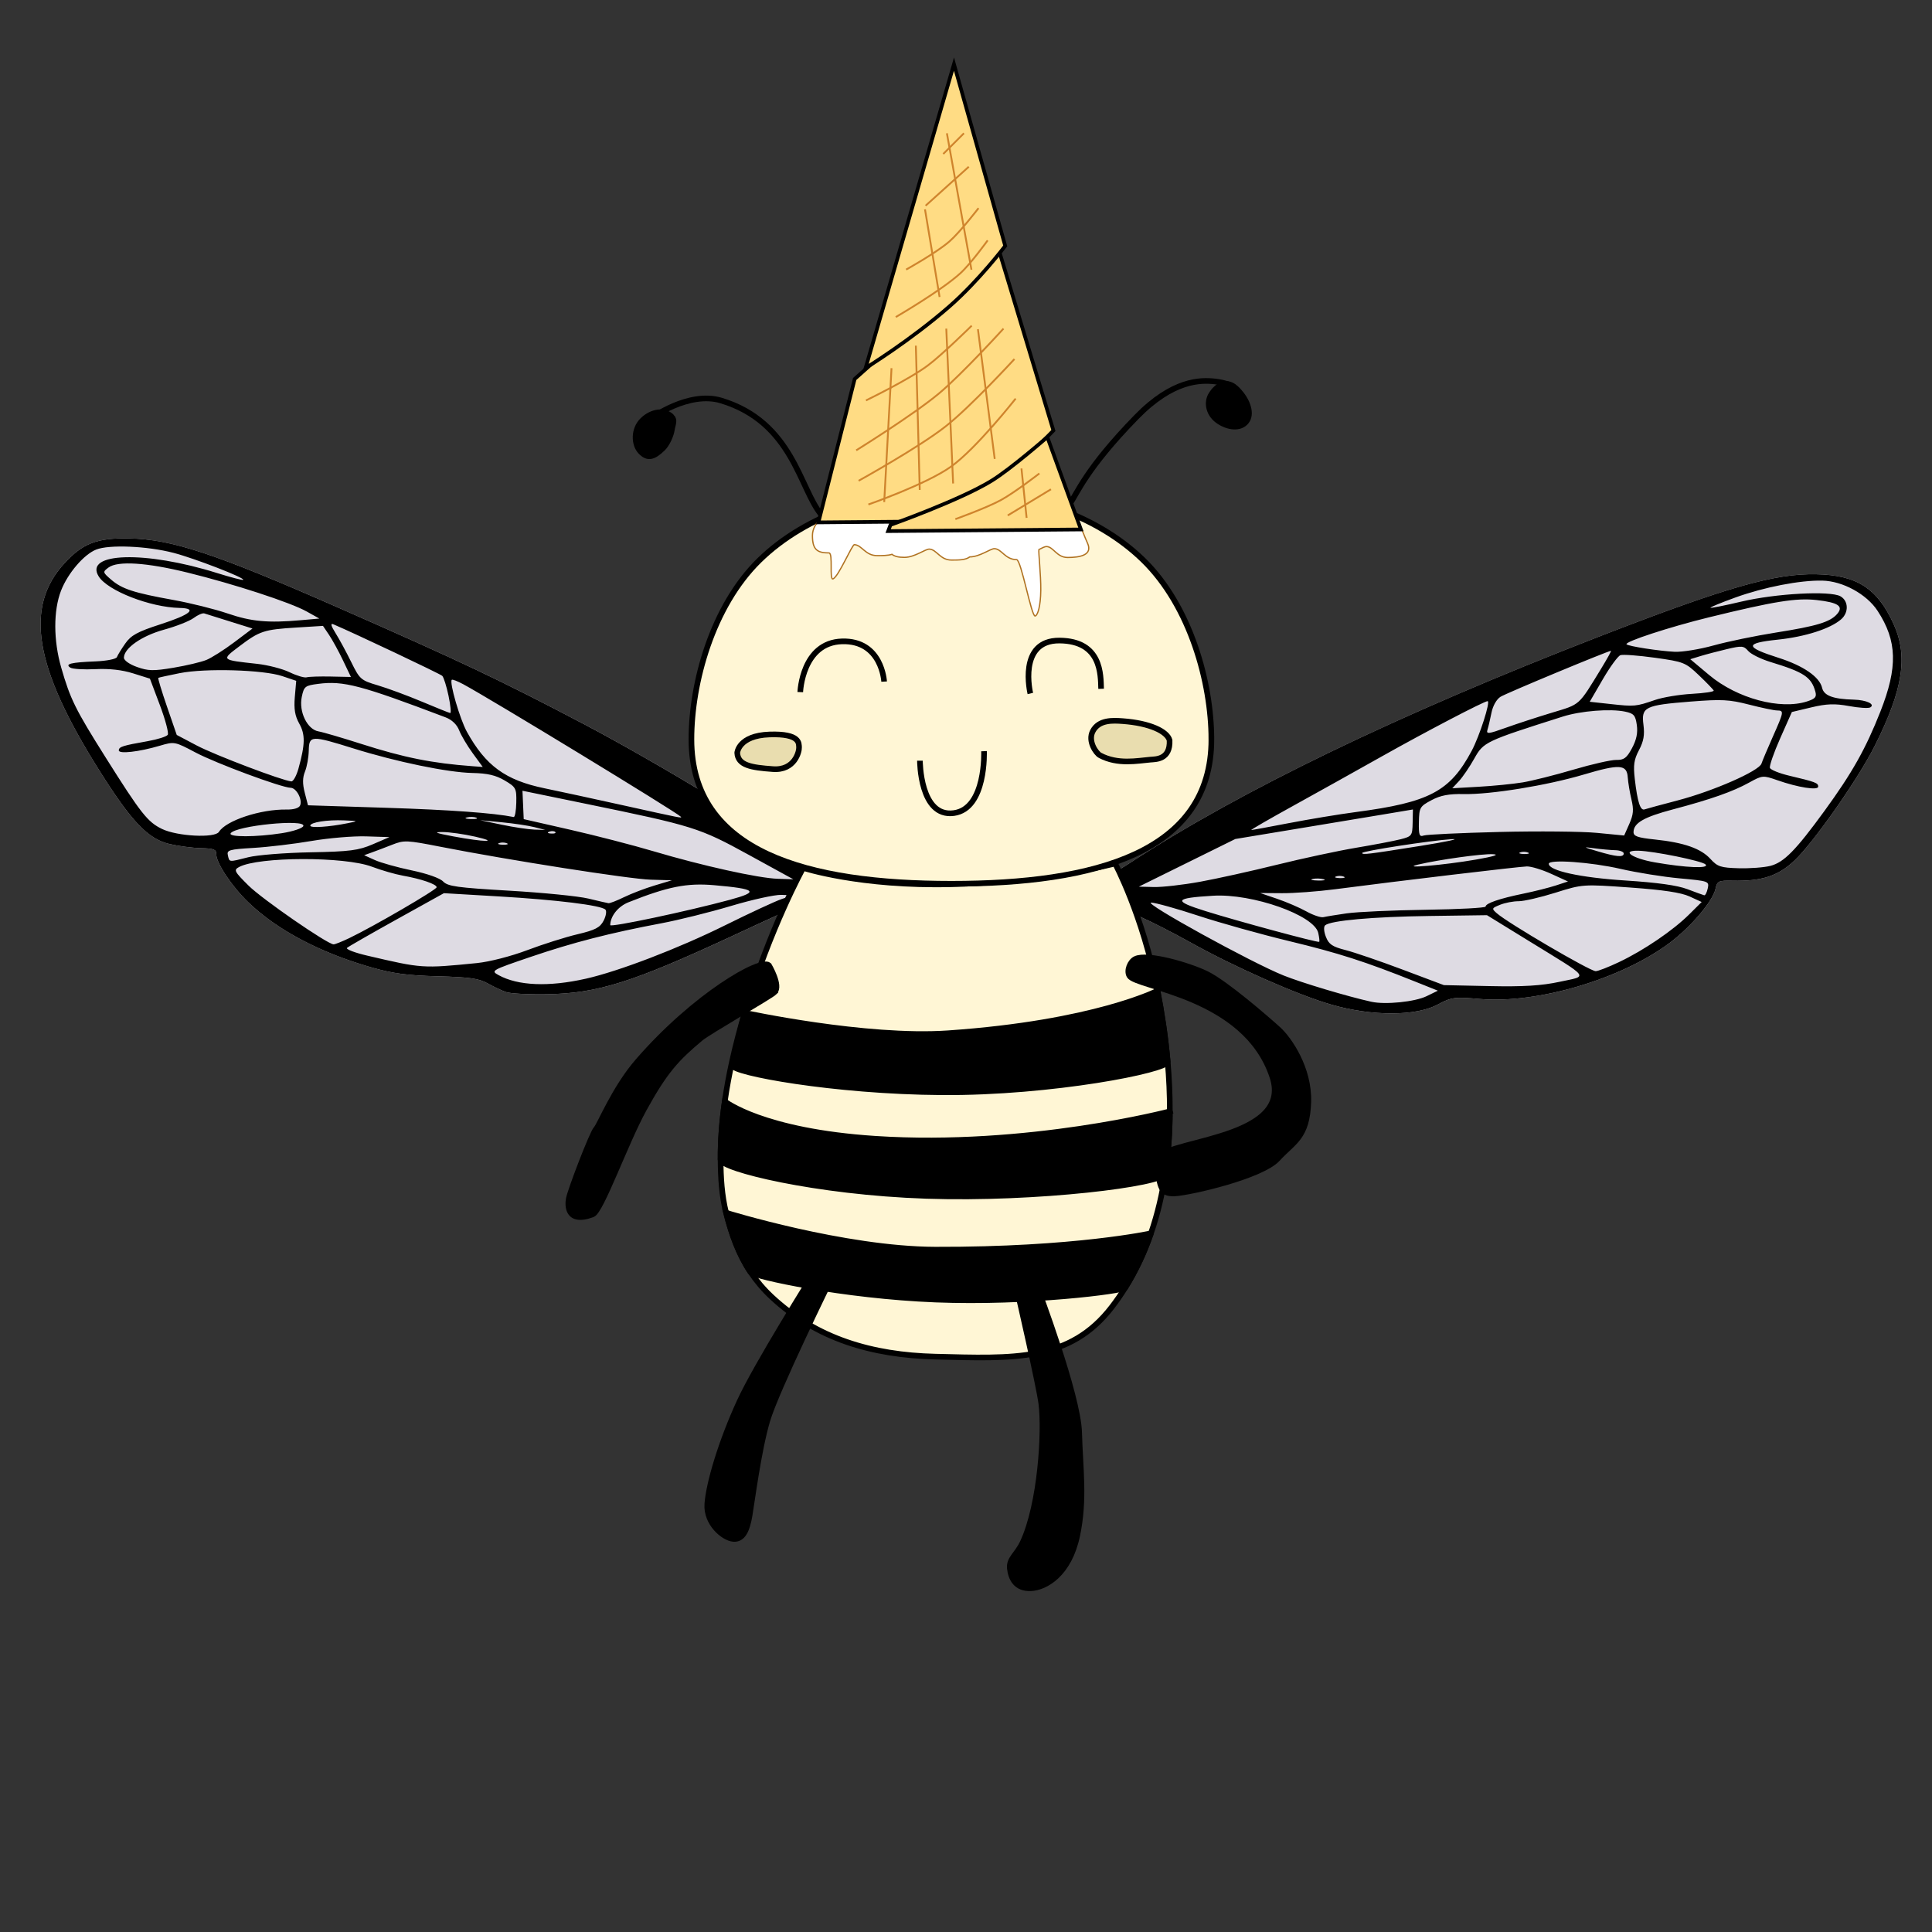 <?xml version="1.0" encoding="UTF-8" standalone="no"?>
<!-- Created with Inkscape (http://www.inkscape.org/) -->

<svg
   width="210mm"
   height="210mm"
   viewBox="0 0 210 210"
   version="1.1"
   id="svg1"
   inkscape:version="1.4 (e7c3feb100, 2024-10-09)"
   sodipodi:docname="avatar_icecream.svg"
   xml:space="preserve"
   inkscape:export-filename="avatar_icecream.png"
   inkscape:export-xdpi="96"
   inkscape:export-ydpi="96"
   xmlns:inkscape="http://www.inkscape.org/namespaces/inkscape"
   xmlns:sodipodi="http://sodipodi.sourceforge.net/DTD/sodipodi-0.dtd"
   xmlns="http://www.w3.org/2000/svg"
   xmlns:svg="http://www.w3.org/2000/svg"><rect x="0" y="0" width="210" height="210" fill="#333333" stroke="none"/><sodipodi:namedview
     id="namedview1"
     pagecolor="#ffffff"
     bordercolor="#000000"
     borderopacity="0.25"
     inkscape:showpageshadow="2"
     inkscape:pageopacity="0.0"
     inkscape:pagecheckerboard="0"
     inkscape:deskcolor="#d1d1d1"
     inkscape:document-units="mm"
     inkscape:zoom="1"
     inkscape:cx="311"
     inkscape:cy="302.5"
     inkscape:window-width="1704"
     inkscape:window-height="996"
     inkscape:window-x="0"
     inkscape:window-y="32"
     inkscape:window-maximized="1"
     inkscape:current-layer="layer1" /><defs
     id="defs1" /><g
     inkscape:label="Layer 1"
     inkscape:groupmode="layer"
     id="layer1"><path
       d="m 55.001,107.833 c -0.463,-0.164 -1.368,-0.592 -2.011,-0.95 -0.949,-0.529 -1.964,-0.672 -5.397,-0.764 -3.28,-0.087 -4.892,-0.302 -7.189,-0.958 -5.618,-1.604 -10.298,-4.078 -13.424,-7.095 -1.801,-1.738 -3.494,-4.287 -3.474,-5.23 0.011,-0.506 -0.273,-0.616 -1.662,-0.646 -0.921,-0.02 -2.465,-0.223 -3.431,-0.452 C 16.089,91.189 14.319,89.335 10.816,83.781 3.724,72.539 2.622,65.996 7.014,61.215 c 1.985,-2.161 3.535,-2.755 7.012,-2.691 4.658,0.087 9.344,1.637 22.743,7.522 13.351,5.864 17.711,7.933 26.807,12.72 7.753,4.08 20.124,11.555 24.227,14.64 1.257,0.945 1.727,1.108 2.911,1.009 1.216,-0.102 1.486,6.88e-4 1.946,0.736 1.497,2.394 -2.277,5.664 -4.104,3.556 -0.718,-0.828 -0.44,-0.922 -8.852,2.984 -11.013,5.114 -14.73,6.281 -20.305,6.379 -1.955,0.034 -3.934,-0.072 -4.397,-0.237 z"
       style="fill:#dedbe3;stroke-width:0.836"
       id="path1-4"
       inkscape:label="leftwingbg" /><path
       d="m 144.729,109.205 c -3.646,-1.046 -10.531,-4.085 -15.332,-6.767 -1.847,-1.032 -4.285,-2.276 -5.419,-2.764 -2.02,-0.871 -2.072,-0.876 -2.656,-0.257 -1.313,1.39 -3.59,0.401 -4.206,-1.826 -0.328,-1.187 -0.295,-1.431 0.277,-2.037 0.496,-0.525 0.973,-0.656 2.011,-0.552 1.135,0.113 1.704,-0.088 3.421,-1.211 12.091,-7.904 29.228,-16.167 51.124,-24.651 13.762,-5.332 18.953,-6.818 23.48,-6.722 4.411,0.094 6.638,1.531 8.404,5.425 1.585,3.494 1.025,7.094 -2.058,13.238 -1.81,3.607 -6.658,10.524 -8.745,12.479 -1.784,1.671 -3.543,2.239 -6.728,2.171 -1.523,-0.032 -1.647,0.03 -1.845,0.921 -0.292,1.314 -2.667,4.107 -4.952,5.823 -5.244,3.939 -14.401,6.648 -20.649,6.11 -2.769,-0.239 -3.073,-0.198 -4.594,0.612 -2.385,1.27 -7.129,1.274 -11.533,0.01 z"
       style="fill:#dedbe3;stroke-width:0.836"
       id="path1-32"
       inkscape:label="rightwingbg" /><path
       style="fill:#000000;stroke-width:0.836"
       d="m 55.001,107.833 c -0.463,-0.164 -1.368,-0.592 -2.011,-0.95 -0.949,-0.529 -1.964,-0.672 -5.397,-0.764 -3.28,-0.087 -4.892,-0.302 -7.189,-0.958 -5.618,-1.604 -10.298,-4.078 -13.424,-7.095 -1.801,-1.738 -3.494,-4.287 -3.474,-5.23 0.011,-0.506 -0.273,-0.616 -1.662,-0.646 -0.921,-0.02 -2.465,-0.223 -3.431,-0.452 C 16.089,91.189 14.319,89.335 10.816,83.781 3.724,72.539 2.622,65.996 7.014,61.215 c 1.985,-2.161 3.535,-2.755 7.012,-2.691 4.658,0.087 9.344,1.637 22.743,7.522 13.351,5.864 17.711,7.933 26.807,12.72 7.753,4.08 20.124,11.555 24.227,14.64 1.257,0.945 1.727,1.108 2.911,1.009 1.216,-0.102 1.486,6.88e-4 1.946,0.736 1.497,2.394 -2.277,5.664 -4.104,3.556 -0.718,-0.828 -0.44,-0.922 -8.852,2.984 -11.013,5.114 -14.73,6.281 -20.305,6.379 -1.955,0.034 -3.934,-0.072 -4.397,-0.237 z m 8.664,-1.449 c 3.599,-0.809 10.086,-3.296 15.158,-5.812 2.713,-1.345 5.482,-2.63 6.153,-2.854 l 1.221,-0.407 -1.283,-0.042 c -0.706,-0.023 -3.154,0.517 -5.441,1.2 -2.287,0.683 -5.687,1.53 -7.556,1.882 -5.613,1.058 -9.625,2.089 -14.239,3.659 -4.266,1.452 -4.355,1.502 -3.492,1.978 2.112,1.164 5.441,1.303 9.48,0.395 z m -11.81,-1.704 c 1.345,-0.133 3.705,-0.74 5.445,-1.398 1.689,-0.64 4.142,-1.417 5.452,-1.727 1.95,-0.461 2.468,-0.73 2.858,-1.481 0.262,-0.504 0.35,-1.046 0.195,-1.204 -0.46,-0.468 -5.272,-1.062 -11.617,-1.436 l -5.937,-0.349 -5.116,2.84 c -2.814,1.562 -5.249,2.958 -5.412,3.103 -0.163,0.145 0.819,0.524 2.182,0.842 6.008,1.404 5.981,1.402 11.95,0.811 z m -13.89,-2.712 c 2.614,-1.251 9.491,-5.253 9.496,-5.527 0.007,-0.33 -1.675,-0.908 -3.677,-1.263 -0.824,-0.146 -2.338,-0.584 -3.364,-0.973 -2.951,-1.12 -12.316,-1.098 -14.432,0.034 -0.606,0.324 -0.527,0.479 1.021,2.016 1.491,1.48 8.563,6.367 9.249,6.392 0.147,0.006 0.915,-0.3 1.707,-0.679 z m 41.406,-4.175 c 3.189,-0.864 2.844,-1.175 -1.745,-1.576 -2.97,-0.259 -5.035,0.152 -9.31,1.855 -1.13,0.45 -1.966,1.494 -1.987,2.483 -0.006,0.276 8.392,-1.502 13.043,-2.761 z M 67.844,97.512 c 0.792,-0.387 2.283,-0.956 3.313,-1.265 l 1.873,-0.562 -2.299,-0.067 c -2.292,-0.067 -15.478,-2.132 -22.846,-3.578 -3.667,-0.72 -3.959,-0.732 -5.241,-0.228 -0.747,0.294 -1.742,0.672 -2.211,0.84 l -0.853,0.306 1.173,0.53 c 0.645,0.291 2.445,0.795 3.998,1.119 1.675,0.35 3.066,0.841 3.416,1.207 0.509,0.531 1.515,0.67 7.216,1.002 3.643,0.212 7.493,0.595 8.556,0.852 1.062,0.256 2.051,0.484 2.198,0.506 0.147,0.022 0.914,-0.276 1.706,-0.663 z M 81.382,92.915 C 76.007,89.967 75.391,89.774 63.63,87.357 l -6.84,-1.406 0.068,1.543 0.068,1.543 5.052,1.151 c 2.779,0.633 6.868,1.69 9.087,2.35 5.279,1.568 11.358,2.914 13.477,2.983 l 1.691,0.055 z m -54.381,0.261 c 0.965,-0.242 3.995,-0.483 6.734,-0.534 4.285,-0.08 5.233,-0.202 6.788,-0.873 l 1.807,-0.779 -2.537,-0.081 c -1.395,-0.044 -4.065,0.181 -5.934,0.501 -1.868,0.32 -4.712,0.659 -6.319,0.754 -2.632,0.155 -2.907,0.235 -2.77,0.809 0.182,0.762 0.054,0.75 2.23,0.203 z m 28.092,-1.518 c -0.231,-0.099 -0.611,-0.107 -0.846,-0.018 -0.235,0.089 -0.046,0.17 0.419,0.18 0.465,0.01 0.657,-0.063 0.427,-0.162 z M 23.795,90.424 c 0.774,-1.238 4.528,-2.478 7.356,-2.43 0.79,0.013 1.354,-0.161 1.474,-0.455 0.264,-0.647 -0.41,-1.897 -1.03,-1.91 -1.007,-0.021 -8.111,-2.656 -10.336,-3.833 -2.265,-1.199 -2.301,-1.205 -3.877,-0.741 -2.286,0.674 -4.477,0.922 -4.468,0.507 0.008,-0.391 0.405,-0.518 3.146,-1.001 1.071,-0.189 2.049,-0.5 2.174,-0.692 0.124,-0.192 -0.261,-1.644 -0.856,-3.226 l -1.083,-2.877 -1.824,-0.573 c -1.215,-0.381 -2.587,-0.534 -4.108,-0.458 -1.256,0.063 -2.48,-0.012 -2.72,-0.168 -0.617,-0.4 0.072,-0.57 2.75,-0.677 1.2,-0.048 2.243,-0.258 2.317,-0.465 0.074,-0.208 0.482,-0.873 0.906,-1.478 0.629,-0.898 1.33,-1.28 3.812,-2.083 3.302,-1.067 4.092,-1.743 2.088,-1.785 -3.197,-0.068 -7.811,-1.866 -8.786,-3.423 -1.64,-2.621 5.075,-2.814 12.862,-0.369 1.499,0.47 2.779,0.803 2.845,0.74 0.217,-0.208 -5.252,-2.327 -7.57,-2.932 -2.854,-0.745 -6.996,-0.922 -8.414,-0.358 -1.334,0.53 -3.081,2.572 -3.815,4.46 -0.843,2.17 -0.836,5.41 0.02,8.379 0.986,3.422 1.532,4.527 4.82,9.749 3.848,6.112 4.574,7.031 6.142,7.784 1.666,0.8 5.741,1.008 6.174,0.316 z m 6.842,0.14 c 1.2,-0.187 2.251,-0.537 2.335,-0.777 0.281,-0.801 -7.365,-0.038 -7.9,0.789 -0.279,0.43 2.77,0.424 5.565,-0.012 z m 21.002,0.374 c -1.204,-0.274 -2.799,-0.498 -3.543,-0.499 -1.026,-8.31e-4 -0.741,0.114 1.175,0.473 3.382,0.634 5.124,0.653 2.369,0.026 z M 37.793,89.479 c 1.185,-0.239 1.184,-0.24 -0.374,-0.307 -1.855,-0.08 -3.685,0.205 -3.693,0.575 -0.006,0.276 2.034,0.142 4.067,-0.268 z m 22.565,0.958 c -0.11,-0.115 -0.402,-0.133 -0.648,-0.041 -0.272,0.102 -0.194,0.184 0.2,0.209 0.356,0.022 0.558,-0.053 0.448,-0.168 z m -2.262,-0.529 c -0.646,-0.166 -2.24,-0.405 -3.543,-0.53 l -2.368,-0.227 2.359,0.493 c 1.297,0.271 2.891,0.51 3.543,0.53 l 1.184,0.036 z m -6.322,-1.025 c -0.227,-0.098 -0.684,-0.113 -1.015,-0.034 -0.331,0.079 -0.145,0.159 0.413,0.177 0.558,0.019 0.829,-0.046 0.602,-0.143 z m 4.344,-1.654 c 0.033,-1.541 -0.036,-1.671 -1.264,-2.396 -0.969,-0.572 -1.863,-0.779 -3.519,-0.814 -2.67,-0.057 -8.245,-1.208 -12.911,-2.666 -4.61,-1.44 -4.827,-1.43 -4.862,0.235 -0.016,0.732 -0.199,1.754 -0.409,2.271 -0.272,0.673 -0.28,1.328 -0.028,2.306 l 0.352,1.367 8.52,0.272 c 6.928,0.221 11.681,0.566 13.835,1.003 0.139,0.028 0.268,-0.682 0.287,-1.578 z M 73.995,88.769 C 73.424,88.212 53.292,75.953 50.352,74.372 c -0.615,-0.331 -1.176,-0.547 -1.245,-0.481 -0.281,0.27 0.88,4.27 1.638,5.643 2.045,3.705 4.204,5.276 8.452,6.152 1.575,0.325 5.441,1.162 8.591,1.86 6.283,1.392 6.407,1.417 6.207,1.222 z M 32.444,83.532 c 0.731,-2.637 0.749,-3.696 0.083,-4.882 -0.467,-0.831 -0.594,-1.596 -0.482,-2.889 l 0.153,-1.758 -1.512,-0.511 c -2.056,-0.695 -8.384,-0.878 -11.162,-0.322 -1.215,0.243 -2.258,0.472 -2.318,0.509 -0.06,0.037 0.367,1.449 0.949,3.137 l 1.057,3.069 2.176,1.149 c 1.953,1.031 9.331,3.831 10.281,3.901 0.208,0.015 0.557,-0.616 0.775,-1.402 z M 51.388,81.88 C 50.792,81.063 50.127,79.943 49.912,79.391 49.666,78.757 49.121,78.235 48.438,77.975 39.205,74.472 37.337,73.98 34.606,74.33 c -1.453,0.186 -1.564,0.274 -1.806,1.427 -0.336,1.604 0.605,3.539 1.821,3.742 0.464,0.077 2.583,0.698 4.709,1.379 4.592,1.471 7.672,2.086 12.047,2.406 l 1.096,0.08 z m -2.632,-6.24 c -0.22,-1.045 -0.528,-2.025 -0.685,-2.178 -0.224,-0.218 -9.614,-4.664 -11.839,-5.605 -0.336,-0.142 -0.258,0.166 0.247,0.972 0.407,0.649 1.172,2.061 1.7,3.138 0.918,1.871 1.046,1.982 2.894,2.529 1.064,0.315 3.217,1.111 4.785,1.771 1.568,0.659 2.952,1.216 3.074,1.236 0.122,0.021 0.043,-0.818 -0.177,-1.863 z m -12.79,-2.103 2.177,0.046 -0.857,-1.795 c -0.471,-0.987 -1.155,-2.237 -1.518,-2.776 l -0.661,-0.981 -2.906,0.18 c -3.517,0.218 -3.981,0.371 -6.198,2.048 -1.974,1.493 -2.002,1.466 1.944,1.898 1.173,0.128 2.764,0.54 3.534,0.914 0.771,0.374 1.605,0.622 1.855,0.55 0.249,-0.072 1.433,-0.11 2.631,-0.085 z M 22.421,71.739 c 0.57,-0.231 1.933,-1.096 3.03,-1.921 L 27.444,68.317 24.991,67.549 c -1.349,-0.422 -2.605,-0.816 -2.79,-0.874 -0.185,-0.058 -0.705,0.168 -1.155,0.502 -0.45,0.334 -1.897,0.904 -3.215,1.266 -2.414,0.663 -4.341,2.005 -4.363,3.038 -0.006,0.294 0.587,0.719 1.416,1.015 1.23,0.439 1.778,0.451 3.964,0.086 1.395,-0.233 3.003,-0.613 3.572,-0.844 z m 10.257,-4.323 2.035,-0.181 -1.383,-0.771 c -1.759,-0.981 -7.882,-2.98 -12.936,-4.224 -4.456,-1.097 -7.593,-1.299 -8.598,-0.554 -0.65,0.482 -0.643,0.516 0.283,1.317 1.173,1.015 2.457,1.434 6.77,2.211 1.854,0.334 4.506,0.995 5.892,1.468 2.587,0.883 4.383,1.049 7.938,0.733 z M 144.729,109.205 c -3.646,-1.046 -10.531,-4.085 -15.332,-6.767 -1.847,-1.032 -4.285,-2.276 -5.419,-2.764 -2.02,-0.871 -2.072,-0.876 -2.656,-0.257 -1.313,1.39 -3.59,0.401 -4.206,-1.826 -0.328,-1.187 -0.295,-1.431 0.277,-2.037 0.496,-0.525 0.973,-0.656 2.011,-0.552 1.135,0.113 1.704,-0.088 3.421,-1.211 12.091,-7.904 29.228,-16.167 51.124,-24.651 13.762,-5.332 18.953,-6.818 23.48,-6.722 4.411,0.094 6.638,1.531 8.404,5.425 1.585,3.494 1.025,7.094 -2.058,13.238 -1.81,3.607 -6.658,10.524 -8.745,12.479 -1.784,1.671 -3.543,2.239 -6.728,2.171 -1.523,-0.032 -1.647,0.03 -1.845,0.921 -0.292,1.314 -2.667,4.107 -4.952,5.823 -5.244,3.939 -14.401,6.648 -20.649,6.11 -2.769,-0.239 -3.073,-0.198 -4.594,0.612 -2.385,1.27 -7.129,1.274 -11.533,0.01 z m 10.33,-0.922 1.233,-0.6 -2.476,-0.991 c -5.436,-2.176 -8.315,-3.101 -13.686,-4.397 -3.086,-0.744 -7.533,-1.986 -9.881,-2.76 -2.348,-0.774 -4.649,-1.415 -5.113,-1.425 -0.992,-0.021 10.876,6.515 14.382,7.92 2,0.802 6.972,2.29 9.555,2.86 1.508,0.333 4.724,0.007 5.986,-0.607 z m 14.473,-1.567 c 3.128,-0.676 3.445,-0.255 -3.333,-4.426 l -4.572,-2.813 -6.263,0.086 c -6.14,0.084 -10.712,0.493 -11.324,1.012 -0.179,0.152 -0.146,0.677 0.079,1.255 0.317,0.814 0.702,1.074 2.134,1.439 0.961,0.245 3.759,1.203 6.218,2.128 l 4.471,1.682 4.968,0.106 c 3.676,0.078 5.658,-0.044 7.623,-0.469 z m 6.466,-2.149 c 2.68,-1.272 5.847,-3.427 7.607,-5.174 l 1.359,-1.349 -1.317,-0.603 c -0.926,-0.424 -2.847,-0.713 -6.466,-0.972 -5.124,-0.367 -5.163,-0.364 -8.114,0.564 -1.631,0.513 -3.431,0.929 -4.001,0.926 -0.57,-0.004 -1.473,0.169 -2.007,0.384 -0.928,0.373 -0.944,0.414 -0.358,0.928 1.241,1.087 10.078,6.264 10.738,6.29 0.238,0.01 1.39,-0.438 2.56,-0.993 z m -32.712,-3.169 c -0.439,-1.922 -7.157,-4.294 -11.429,-4.036 -4.253,0.257 -4.395,0.551 -0.811,1.674 3.517,1.102 12.185,3.445 12.344,3.337 0.057,-0.038 0.01,-0.477 -0.104,-0.975 z m 3.115,-2.122 c 1.12,-0.161 4.97,-0.335 8.554,-0.387 3.585,-0.051 6.52,-0.208 6.523,-0.347 0.007,-0.358 1.513,-0.875 4.091,-1.404 1.215,-0.25 2.807,-0.65 3.537,-0.889 l 1.328,-0.435 -1.809,-0.826 c -0.995,-0.454 -2.189,-0.819 -2.655,-0.811 -0.818,0.015 -13.934,1.575 -20.868,2.482 -1.867,0.244 -4.46,0.436 -5.763,0.427 l -2.369,-0.018 1.848,0.629 c 1.017,0.346 2.45,0.964 3.186,1.373 0.736,0.409 1.568,0.688 1.848,0.621 0.281,-0.068 1.427,-0.255 2.547,-0.416 z M 130.397,95.853 c 1.834,-0.333 5.608,-1.168 8.385,-1.856 2.777,-0.687 6.655,-1.519 8.616,-1.848 1.962,-0.329 4.141,-0.745 4.843,-0.925 1.222,-0.313 1.278,-0.389 1.307,-1.782 l 0.031,-1.455 -3.312,0.555 c -1.821,0.305 -6.165,1.027 -9.653,1.604 l -6.341,1.05 -5.244,2.59 -5.244,2.59 1.638,0.041 c 0.901,0.022 3.139,-0.232 4.973,-0.565 z m 55.228,0.713 c 0.167,-0.781 0.105,-0.802 -3.068,-1.093 -1.781,-0.163 -4.664,-0.626 -6.407,-1.028 -3.184,-0.735 -7.793,-1.065 -7.803,-0.559 -0.016,0.753 3.422,1.506 8.317,1.82 3.501,0.225 5.648,0.525 6.749,0.943 0.889,0.338 1.711,0.636 1.829,0.664 0.117,0.027 0.29,-0.309 0.383,-0.747 z m -41.768,-0.998 c -0.324,-0.092 -0.857,-0.103 -1.184,-0.025 -0.327,0.078 -0.062,0.153 0.589,0.167 0.651,0.014 0.919,-0.05 0.595,-0.142 z m 2.206,-0.282 c -0.231,-0.099 -0.611,-0.107 -0.846,-0.018 -0.235,0.089 -0.046,0.17 0.419,0.18 0.465,0.01 0.657,-0.063 0.427,-0.162 z m 14.339,-1.848 c 1.965,-0.34 2.635,-0.551 1.874,-0.591 -1.17,-0.061 -5.843,0.589 -8.147,1.132 -2.008,0.473 2.818,0.057 6.273,-0.541 z m 24.984,0.522 c -0.362,-0.378 -5.631,-1.453 -7.307,-1.49 -1.934,-0.044 -0.687,0.832 1.804,1.267 3.389,0.591 5.955,0.695 5.503,0.224 z m 7.038,0.159 c 1.478,-0.377 2.75,-1.669 5.886,-5.974 3.008,-4.13 4.481,-6.746 6.077,-10.79 1.912,-4.845 1.835,-7.683 -0.298,-10.953 -1.188,-1.822 -3.79,-3.245 -6.017,-3.292 -2.424,-0.051 -6.309,0.704 -9.44,1.835 -1.548,0.559 -2.767,1.062 -2.709,1.116 0.058,0.054 1.56,-0.245 3.337,-0.665 3.762,-0.889 9.675,-1.208 10.787,-0.582 0.885,0.498 0.923,1.769 0.075,2.505 -1.183,1.026 -3.9,1.897 -6.895,2.21 -3.608,0.378 -3.588,0.801 0.089,1.972 2.699,0.86 4.468,2.078 4.739,3.264 0.195,0.853 1.202,1.227 3.459,1.285 1.367,0.035 2.351,0.503 1.773,0.844 -0.198,0.116 -1.241,0.049 -2.318,-0.15 -1.528,-0.282 -2.425,-0.25 -4.08,0.144 l -2.121,0.505 -1.262,2.843 c -0.694,1.564 -1.199,3.017 -1.123,3.23 0.076,0.212 1.026,0.596 2.109,0.852 2.846,0.673 3.148,0.787 3.14,1.186 -0.01,0.436 -2.189,0.094 -4.456,-0.701 -1.537,-0.539 -1.623,-0.531 -3.052,0.261 -1.766,0.979 -4.177,1.828 -8.266,2.909 -3.16,0.835 -4.279,1.475 -4.3,2.457 -0.01,0.467 0.427,0.621 2.323,0.821 3.164,0.333 5.001,0.976 6.036,2.112 0.768,0.843 1.115,0.957 3.065,1.012 1.209,0.033 2.758,-0.081 3.441,-0.256 z m -38.082,-2.164 c 2.989,-0.477 4.519,-0.809 3.4,-0.738 -2.263,0.143 -9.674,1.289 -9.678,1.497 -0.005,0.22 0.619,0.144 6.278,-0.759 z m 11.746,0.712 c -0.231,-0.099 -0.611,-0.107 -0.846,-0.018 -0.235,0.089 -0.046,0.17 0.419,0.18 0.465,0.01 0.657,-0.063 0.427,-0.162 z m 10.405,0.107 c 0.005,-0.186 -0.411,-0.349 -0.923,-0.362 -0.512,-0.013 -1.538,-0.106 -2.28,-0.206 -1.262,-0.171 -1.241,-0.15 0.332,0.317 2.087,0.62 2.862,0.688 2.872,0.251 z m -13.528,-2.343 c 4.212,-0.103 8.989,-0.058 10.616,0.099 l 2.958,0.286 0.561,-1.265 c 0.448,-1.012 0.494,-1.543 0.23,-2.654 -0.182,-0.764 -0.362,-1.847 -0.4,-2.406 -0.096,-1.409 -0.885,-1.459 -4.786,-0.3 -3.982,1.183 -10.131,2.183 -13.042,2.121 -1.613,-0.034 -2.524,0.138 -3.509,0.665 -1.264,0.676 -1.332,0.794 -1.366,2.376 -0.03,1.402 0.053,1.634 0.522,1.465 0.307,-0.11 4.004,-0.284 8.216,-0.387 z m -22.838,-0.965 c 2.151,-0.417 5.412,-0.957 7.245,-1.199 7.998,-1.055 10.236,-2.238 12.595,-6.658 0.857,-1.606 2.07,-5.389 1.73,-5.397 -0.359,-0.007 -6.747,3.33 -11.55,6.034 -2.638,1.485 -6.943,3.886 -9.568,5.335 -2.625,1.449 -4.68,2.636 -4.568,2.638 0.112,9.55e-4 1.965,-0.337 4.116,-0.755 z M 182.369,86.998 c 3.848,-1.006 8.833,-3.195 9.095,-3.995 0.103,-0.314 0.656,-1.626 1.23,-2.917 1.221,-2.747 1.238,-2.852 0.46,-2.863 -0.326,-0.004 -1.699,-0.292 -3.051,-0.639 -2.143,-0.549 -2.957,-0.592 -6.326,-0.327 -4.988,0.392 -5.39,0.589 -5.141,2.524 0.142,1.109 0.022,1.793 -0.484,2.752 -0.547,1.036 -0.633,1.626 -0.457,3.142 0.289,2.495 0.601,3.465 1.061,3.303 0.21,-0.074 1.836,-0.515 3.615,-0.979 z m -16.882,-1.951 c 1.027,-0.169 3.513,-0.793 5.523,-1.387 2.01,-0.594 4.112,-1.071 4.669,-1.059 0.837,0.018 1.136,-0.205 1.711,-1.276 0.49,-0.912 0.646,-1.66 0.525,-2.52 -0.148,-1.055 -0.323,-1.255 -1.276,-1.455 -1.611,-0.338 -4.812,-0.083 -6.77,0.538 -8.438,2.68 -8.607,2.76 -9.613,4.553 -0.516,0.92 -1.267,2.025 -1.669,2.456 l -0.73,0.784 2.88,-0.164 c 1.584,-0.09 3.721,-0.302 4.748,-0.471 z m 3.207,-7.581 c 3.115,-0.941 2.84,-0.694 5.35,-4.799 0.646,-1.057 1.123,-1.922 1.061,-1.924 -0.298,-0.007 -11.363,4.596 -12.002,4.992 -0.43,0.267 -0.835,0.979 -0.986,1.736 -0.141,0.706 -0.336,1.538 -0.435,1.849 -0.155,0.492 0.101,0.465 1.969,-0.207 1.181,-0.425 3.45,-1.166 5.043,-1.647 z M 179.894,76.083 c 0.844,-0.29 2.645,-0.589 4.003,-0.664 1.358,-0.075 2.427,-0.235 2.377,-0.355 -0.05,-0.12 -0.775,-0.871 -1.611,-1.667 -1.463,-1.394 -1.641,-1.465 -4.78,-1.903 -1.793,-0.25 -3.482,-0.375 -3.753,-0.278 -0.271,0.097 -1.131,1.276 -1.912,2.62 l -1.42,2.443 2.271,0.249 c 2.597,0.284 2.746,0.271 4.824,-0.444 z m 16.542,0.153 c 0.891,-0.29 1.048,-0.482 0.88,-1.081 -0.44,-1.566 -1.252,-2.1 -4.854,-3.194 -1.041,-0.316 -2.136,-0.856 -2.434,-1.2 -0.497,-0.573 -0.692,-0.59 -2.322,-0.204 -0.979,0.232 -2.275,0.572 -2.88,0.758 l -1.1,0.337 2.055,1.723 c 3.041,2.549 7.737,3.811 10.655,2.863 z m -10.172,-6.079 c 1.508,-0.421 4.575,-1.055 6.816,-1.409 4.407,-0.696 5.853,-1.137 6.612,-2.014 0.723,-0.835 0.114,-1.249 -2.225,-1.511 -2.212,-0.248 -4.579,0.131 -11.713,1.878 -4.277,1.047 -9.215,2.665 -8.957,2.933 0.202,0.211 3.532,0.729 5.222,0.812 0.827,0.041 2.738,-0.27 4.245,-0.691 z"
       id="path15"
       sodipodi:nodetypes="sscsssssssssssscsssssssccsssssssssssscsssssssssscssssssssccssscsssssssssccccssscscsscssssccscssscsssssssscssccsssssssssssssssssccsscsscssccscscscsccccsccssssssscccssssssssssscsssscssssscssssscssssssssssscsscsssscscscscsssscccscssssssssssssssssssssssssssscssssssscscsssssccssscssscsscsssssssssssssssscssssscsssscssccscccsssssssssssssssscsscscssssssssssssssscssscsssssssssscsssssssssscssssscsssssssssssssssssssscssssssssssssscsscsssssssssssssssssssssssssscsssssssssssssscssssssssss"
       inkscape:label="wings" /><path
       id="rect1"
       style="fill:#fff6d5;stroke:#000000;stroke-width:0.613;stroke-opacity:1"
       d="m 121.203,93.858 c 0,0 2.998,5.578 4.614,13.833 0.472,2.411 0.868,5.012 1.104,7.71 0.155,1.768 0.24,3.577 0.234,5.401 -0.009,2.242 -0.156,4.507 -0.488,6.746 -0.328,2.213 -0.835,4.399 -1.565,6.512 -0.709,2.053 -1.628,4.036 -2.795,5.906 -0.445,0.712 -0.926,1.409 -1.445,2.086 -4.586,5.983 -10.721,5.62 -19.202,5.409 -6.887,-0.171 -12.916,-1.944 -17.791,-6.497 -0.888,-0.83 -1.653,-1.738 -2.305,-2.712 -1.287,-1.922 -2.077,-4.185 -2.642,-6.434 -0.473,-1.88 -0.584,-3.792 -0.598,-5.786 -0.014,-2.072 0.155,-4.198 0.458,-6.322 0.213,-1.498 0.493,-2.994 0.821,-4.471 0.39,-1.756 0.848,-3.484 1.345,-5.151 2.751,-9.236 6.355,-15.75 6.355,-15.75 0,0 6.183,2.026 16.108,1.773 10.351,-0.264 17.793,-2.253 17.793,-2.253 z"
       sodipodi:nodetypes="cssssssssssasssscsc"
       inkscape:label="body" /><path
       d="m 125.101,134.059 c -0.709,2.053 -1.628,4.036 -2.795,5.906 -0.222,0.356 -10.559,1.689 -20.608,1.293 -10.049,-0.396 -19.809,-2.52 -20.135,-3.007 -1.287,-1.922 -2.077,-4.185 -2.642,-6.434 0,0 12.826,3.984 22.738,4.014 15.178,0.046 23.443,-1.773 23.443,-1.773 z"
       style="fill:#000000;fill-opacity:1;stroke:#000000;stroke-width:0.613;stroke-opacity:1"
       id="path1-31"
       sodipodi:nodetypes="cssscsc"
       inkscape:label="stripe3" /><path
       d="m 125.816,107.69 c 0.472,2.411 0.868,5.012 1.104,7.71 0.077,0.884 -12.618,3.401 -24.508,3.324 -11.89,-0.077 -22.929,-2.168 -22.765,-2.906 0.39,-1.756 0.802,-4.064 1.299,-5.731 0,0 13.108,2.845 22.114,2.224 15.905,-1.096 22.757,-4.621 22.757,-4.621 z"
       style="fill:#000000;fill-opacity:1;stroke:#000000;stroke-width:0.613;stroke-opacity:1"
       id="path1-2"
       sodipodi:nodetypes="cssscsc"
       inkscape:label="stripe1" /><path
       id="path1"
       style="fill:#fff6d5;stroke:#000000;stroke-width:0.613;stroke-opacity:1"
       d="m 131.673,80.36 c 0,12.306 -12.652,15.701 -28.259,15.701 -15.607,0 -28.259,-3.395 -28.259,-15.701 0,-6.153 2.279,-14.462 7.392,-19.465 5.114,-5.003 13.063,-7.582 20.866,-7.582 7.803,0 15.753,2.58 20.866,7.582 5.114,5.003 7.392,13.312 7.392,19.465 z"
       sodipodi:nodetypes="sssssss"
       inkscape:label="head" /><g
       id="g16"
       inkscape:transform-center-x="10.946239"
       inkscape:transform-center-y="-7.1100635"
       transform="rotate(-44.043,93.109,65.507)"><path
         id="path2"
         style="fill:#000000;fill-opacity:1;stroke:#000000;stroke-width:0.613;stroke-opacity:1"
         d="m 92.708,37.008 c 0,0.541 -0.494,0.665 -0.955,1.019 -0.461,0.355 -1.435,0.777 -2.139,0.777 -1.408,0 -1.964,-0.326 -1.964,-1.408 0,-1.082 1.123,-2.314 2.531,-2.314 1.408,0 2.527,0.843 2.527,1.926 z"
         sodipodi:nodetypes="ssssss" /><path
         style="fill:none;stroke:#000000;stroke-width:0.613;stroke-opacity:1"
         d="m 90.92,35.56 c 0,0 5.068,0.67 6.881,3.921 3.957,7.092 -0.525,12.812 -0.802,16.471 -0.036,0.474 0.078,2.434 0.078,2.434"
         id="path4"
         sodipodi:nodetypes="cssc" /></g><g
       id="g17"
       transform="rotate(25.803,108.643,73.13)"><path
         id="path3"
         style="fill:#000000;fill-opacity:1;stroke:#000000;stroke-width:0.613;stroke-opacity:1"
         d="m 118.237,34.085 c 1.592,0.455 2.797,1.598 2.69,2.62 -0.107,1.021 -1.221,1.597 -2.628,1.449 -1.408,-0.148 -2.211,-1.242 -2.103,-2.264 0.107,-1.021 0.681,-2.194 2.042,-1.805 z"
         sodipodi:nodetypes="sssss" /><path
         style="fill:none;stroke:#000000;stroke-width:0.613;stroke-opacity:1"
         d="m 106.391,57.364 c 0,0 0.858,-2.489 1.121,-4.008 0.263,-1.518 -0.077,-4.227 2.428,-11.729 1.795,-5.375 4.504,-6.673 6.009,-7.203 2.241,-0.79 2.946,-0.011 2.946,-0.011"
         id="path5"
         sodipodi:nodetypes="csssc" /></g><path
       style="fill:none;stroke:#000000;stroke-width:0.613;stroke-opacity:1"
       d="m 86.985,75.229 c 0,0 0.198,-5.388 4.543,-5.515 4.345,-0.127 4.573,4.372 4.573,4.372"
       id="path6" /><path
       style="fill:none;stroke:#000000;stroke-width:0.613;stroke-opacity:1"
       d="m 111.995,75.379 c 0,0 -1.41,-5.791 3.172,-5.754 4.581,0.038 4.468,3.737 4.52,5.245"
       id="path7"
       sodipodi:nodetypes="csc" /><path
       style="fill:none;stroke:#000000;stroke-width:0.613;stroke-opacity:1"
       d="m 99.993,82.685 c 0,0 -0.007,6.194 3.685,5.694 3.538,-0.479 3.281,-6.729 3.281,-6.729"
       id="path8"
       sodipodi:nodetypes="csc" /><path
       style="fill:#e9ddaf;fill-opacity:1;stroke:#000000;stroke-width:0.613;stroke-opacity:1"
       d="m 80.134,81.826 c 0,0 0.129,-1.874 3.506,-1.991 3.377,-0.117 3.185,0.991 3.213,1.41 0.027,0.419 -0.453,2.526 -2.836,2.354 -2.383,-0.172 -3.806,-0.405 -3.883,-1.773 z"
       id="path9" /><path
       style="fill:#e9ddaf;fill-opacity:1;stroke:#000000;stroke-width:0.613;stroke-opacity:1"
       d="m 119.566,82.101 c -0.416,-0.221 -1.357,-1.534 -0.782,-2.628 0.661,-1.258 2.181,-1.167 3.244,-1.091 2.963,0.214 4.843,1.119 5.101,2.085 0.09,2.119 -1.522,2.053 -2.077,2.101 -1.44,0.125 -3.547,0.564 -5.485,-0.467 z"
       id="path10"
       sodipodi:nodetypes="ssssss" /><path
       style="fill:#000000;fill-opacity:1;stroke:#000000;stroke-width:0.613;stroke-opacity:1"
       d="m 84.197,107.844 c 0.697,-0.714 -0.623,-2.927 -0.623,-2.927 -0.889,-0.788 -8.039,3.284 -14.25,10.452 -2.554,2.947 -4.107,6.898 -4.527,7.343 -0.42,0.445 -2.762,6.55 -2.967,7.565 -0.133,0.662 -0.247,2.773 2.579,1.726 0.934,-0.346 3.548,-7.747 5.579,-11.443 2.282,-4.152 3.554,-5.522 6.176,-7.71 0.856,-0.715 7.635,-4.596 8.034,-5.005 z"
       id="path11"
       sodipodi:nodetypes="sssssssss"
       inkscape:label="leftarm" /><path
       style="fill:#000000;fill-opacity:1;stroke:#000000;stroke-width:0.613;stroke-opacity:1"
       d="m 123.414,104.233 c -0.584,0.281 -0.978,1.27 -0.654,1.832 0.737,1.277 12.611,2.11 15.542,10.985 2.39,7.237 -13.109,6.807 -12.635,9.246 0.47,2.419 0.277,3.53 2.044,3.422 1.767,-0.107 9.449,-1.886 11.153,-3.757 1.704,-1.871 3.238,-2.275 3.346,-6.228 0.098,-3.586 -2.063,-6.76 -3.293,-7.87 -1.23,-1.11 -5.701,-4.999 -7.781,-6.011 -1.921,-0.935 -6.414,-2.247 -7.721,-1.619 z"
       id="path12"
       sodipodi:nodetypes="ssssssssss"
       inkscape:label="rightarm" /><path
       d="m 127.154,120.801 c -0.009,2.242 -0.156,4.507 -0.488,6.746 -0.164,1.106 -13.944,2.846 -25.987,2.44 -12.043,-0.406 -22.35,-2.958 -22.357,-3.955 -0.014,-2.072 0.155,-4.198 0.458,-6.322 0,0 4.075,3.27 16.372,4.072 16.569,1.08 32.002,-2.98 32.002,-2.98 z"
       style="fill:#000000;fill-opacity:1;stroke:#000000;stroke-width:0.613;stroke-opacity:1"
       id="path1-3"
       sodipodi:nodetypes="cssscsc"
       inkscape:label="stripe2" /><path
       style="fill:#000000;fill-opacity:1;stroke:#000000;stroke-width:0.613;stroke-opacity:1"
       d="m 88.312,138.66 1.923,0.514 c 0,0 -5.856,11.95 -6.827,15.217 -0.97,3.267 -1.689,8.936 -1.939,10.371 -0.271,1.554 -0.716,2.598 -1.767,2.509 -1.051,-0.089 -2.967,-1.678 -2.821,-3.791 0.155,-2.244 1.503,-6.791 3.521,-11.168 1.841,-3.994 7.91,-13.652 7.91,-13.652 z"
       id="path13"
       sodipodi:nodetypes="ccsssssc" /><path
       style="fill:#000000;fill-opacity:1;stroke:#000000;stroke-width:0.613;stroke-opacity:1"
       d="m 110.617,140.507 2.156,-0.528 c 0,0 4.417,11.648 4.526,15.725 0.106,3.978 0.623,7.25 -0.217,11.227 -0.878,4.156 -3.411,5.627 -5.025,5.703 -1.615,0.075 -2.171,-1.055 -2.289,-2.141 -0.118,-1.086 0.779,-1.502 1.411,-2.868 1.937,-4.187 2.392,-12.044 2.009,-15.05 -0.258,-2.027 -2.571,-12.067 -2.571,-12.067 z"
       id="path14"
       sodipodi:nodetypes="ccsssssscc" /></g><g
     inkscape:groupmode="layer"
     id="layer2"
     inkscape:label="icecream"><path
       id="path39"
       style="fill:#ffffff;fill-opacity:1;stroke:#b07222;stroke-width:0.138;stroke-linecap:butt;stroke-dasharray:none;stroke-opacity:1"
       d="m 90.364,55.781 c 0,0.255 0.589,0.209 -0.165,10e-4 -0.248,0.128 -1.89,0.9 -1.89,2.434 0,1.533 0.516,1.884 1.794,1.884 0.479,-8.5e-4 0.012,3.009 0.452,2.82 0.596,-0.255 2.059,-3.727 2.312,-3.716 0.82,0.036 1.182,1.189 2.46,1.189 0.589,0 1.17,0.004 1.626,-0.141 0.315,0.25 0.771,0.33 1.366,0.33 1.101,-0.002 2.268,-0.915 2.699,-0.896 0.8,0.036 1.154,1.189 2.401,1.189 0.767,0 1.521,0.009 1.988,-0.341 1.098,-0.006 2.261,-0.915 2.69,-0.896 0.8,0.036 1.154,1.189 2.401,1.189 0.503,0 1.608,6.225 2.022,6.129 0.266,-0.061 0.59,-1.017 0.609,-2.809 0.017,-1.641 -0.262,-4.118 -0.207,-4.411 0.362,-0.183 0.661,-0.339 0.833,-0.331 0.765,0.036 1.103,1.19 2.295,1.19 1.192,0 2.799,-0.197 2.146,-1.586 -0.628,-1.336 -0.835,-2.804 -2.462,-2.932 -1.498,-0.348 -25.372,-2.036 -25.372,-0.296 z"
       sodipodi:nodetypes="scscsssccsscsssscssscss" /><path
       d="m 108.58,27.207 -15.678,13.985 -3.942,15.59 11.089,-0.095 8.442,-3.723 6.01,-6.169 z"
       style="baseline-shift:baseline;display:inline;overflow:visible;fill:#ffdc84;stroke:#000000;stroke-width:0.4;stroke-dasharray:none;stroke-opacity:1;enable-background:accumulate;stop-color:#000000;stop-opacity:1"
       id="path18"
       sodipodi:nodetypes="ccccccc"
       sodipodi:insensitive="true" /><path
       d="m 113.837,47.508 c 0,0 -3.949,3.456 -6.077,4.761 -3.444,2.112 -10.968,4.783 -10.968,4.783 l -0.254,0.675 20.954,-0.177 z"
       style="baseline-shift:baseline;display:inline;overflow:visible;fill:#ffdc84;stroke:#000000;stroke-width:0.4;stroke-linecap:butt;stroke-dasharray:none;stroke-opacity:1;enable-background:accumulate;stop-color:#000000;stop-opacity:1"
       id="path19"
       sodipodi:nodetypes="cscccc"
       sodipodi:insensitive="true" /><path
       d="M 103.693,6.972 94.085,40.005 c 0,0 4.874,-2.994 9.108,-6.695 3.222,-2.816 6.071,-6.579 6.071,-6.579 z"
       style="fill:#ffdc84;stroke:#000000;stroke-width:0.4;stroke-dasharray:none;stroke-opacity:1"
       id="path24"
       sodipodi:nodetypes="ccscc"
       sodipodi:insensitive="true" /><path
       style="fill:#ffdc84;fill-opacity:1;stroke:#cf842d;stroke-width:0.2;stroke-linecap:butt;stroke-dasharray:none;stroke-opacity:1"
       d="m 97.367,34.462 c 0,0 4.911,-2.849 6.999,-4.741 1.155,-1.046 2.989,-3.593 2.989,-3.593"
       id="path20"
       sodipodi:nodetypes="csc" /><path
       style="fill:#ffdc84;fill-opacity:1;stroke:#cf842d;stroke-width:0.2;stroke-linecap:butt;stroke-dasharray:none;stroke-opacity:1"
       d="m 98.491,29.303 c 0,0 3.258,-1.802 4.713,-3.065 1.156,-1.004 3.159,-3.616 3.159,-3.616"
       id="path21"
       sodipodi:nodetypes="csc" /><path
       style="fill:#ffdc84;fill-opacity:1;stroke:#cf842d;stroke-width:0.2;stroke-linecap:butt;stroke-dasharray:none;stroke-opacity:1"
       d="m 100.608,22.357 4.696,-4.233"
       id="path22" /><path
       style="fill:#ffdc84;fill-opacity:1;stroke:#cf842d;stroke-width:0.2;stroke-linecap:butt;stroke-dasharray:none;stroke-opacity:1"
       d="M 102.526,16.735 104.775,14.486"
       id="path23" /><path
       style="fill:#ffdc84;fill-opacity:1;stroke:#cf842d;stroke-width:0.2;stroke-linecap:butt;stroke-dasharray:none;stroke-opacity:1"
       d="m 94.126,43.524 c 0,0 4.679,-2.264 6.745,-3.814 1.577,-1.182 4.75,-4.311 4.75,-4.311"
       id="path25"
       sodipodi:nodetypes="csc" /><path
       style="fill:#ffdc84;fill-opacity:1;stroke:#cf842d;stroke-width:0.2;stroke-linecap:butt;stroke-dasharray:none;stroke-opacity:1"
       d="m 93.067,48.948 c 0,0 6.182,-3.836 8.968,-6.158 2.555,-2.129 7.039,-7.072 7.039,-7.072"
       id="path26"
       sodipodi:nodetypes="csc" /><path
       style="fill:#ffdc84;fill-opacity:1;stroke:#cf842d;stroke-width:0.2;stroke-linecap:butt;stroke-dasharray:none;stroke-opacity:1"
       d="m 93.332,52.255 c 0,0 6.536,-3.612 9.458,-5.911 2.74,-2.156 7.476,-7.318 7.476,-7.318"
       id="path27"
       sodipodi:nodetypes="csc" /><path
       style="fill:#ffdc84;fill-opacity:1;stroke:#cf842d;stroke-width:0.2;stroke-linecap:butt;stroke-dasharray:none;stroke-opacity:1"
       d="m 94.39,54.835 c 0,0 6.296,-2.197 8.974,-4.109 2.77,-1.978 7.034,-7.4 7.034,-7.4"
       id="path28"
       sodipodi:nodetypes="csc" /><path
       style="fill:#ffdc84;fill-opacity:1;stroke:#cf842d;stroke-width:0.2;stroke-linecap:butt;stroke-dasharray:none;stroke-opacity:1"
       d="m 103.843,56.427 c 0,0 3.394,-1.218 4.969,-2.081 1.481,-0.811 4.165,-2.885 4.165,-2.885"
       id="path29"
       sodipodi:nodetypes="csc" /><path
       style="fill:#ffdc84;fill-opacity:1;stroke:#cf842d;stroke-width:0.2;stroke-linecap:butt;stroke-dasharray:none;stroke-opacity:1"
       d="M 96.904,40.018 96.11,54.57"
       id="path30"
       sodipodi:nodetypes="cc" /><path
       style="fill:#ffdc84;fill-opacity:1;stroke:#cf842d;stroke-width:0.2;stroke-linecap:butt;stroke-dasharray:none;stroke-opacity:1"
       d="m 99.549,37.571 0.424,15.683"
       id="path31"
       sodipodi:nodetypes="cc" /><path
       style="fill:#ffdc84;fill-opacity:1;stroke:#cf842d;stroke-width:0.2;stroke-linecap:butt;stroke-dasharray:none;stroke-opacity:1"
       d="m 102.857,35.719 0.744,16.833"
       id="path32"
       sodipodi:nodetypes="cc" /><path
       style="fill:#ffdc84;fill-opacity:1;stroke:#cf842d;stroke-width:0.2;stroke-linecap:butt;stroke-dasharray:none;stroke-opacity:1"
       d="m 106.296,35.785 1.825,14.097"
       id="path33"
       sodipodi:nodetypes="cc" /><path
       style="fill:#ffdc84;fill-opacity:1;stroke:#cf842d;stroke-width:0.2;stroke-linecap:butt;stroke-dasharray:none;stroke-opacity:1"
       d="m 102.923,14.486 2.67,14.833"
       id="path34"
       sodipodi:nodetypes="cc" /><path
       style="fill:#ffdc84;fill-opacity:1;stroke:#cf842d;stroke-width:0.2;stroke-linecap:butt;stroke-dasharray:none;stroke-opacity:1"
       d="m 100.542,22.754 1.587,9.526"
       id="path35"
       sodipodi:nodetypes="cc" /><path
       style="fill:#ffdc84;fill-opacity:1;stroke:#cf842d;stroke-width:0.2;stroke-linecap:butt;stroke-dasharray:none;stroke-opacity:1"
       d="m 109.537,56.026 4.696,-2.844"
       id="path36" /><path
       style="fill:#ffdc84;fill-opacity:1;stroke:#cf842d;stroke-width:0.2;stroke-linecap:butt;stroke-dasharray:none;stroke-opacity:1"
       d="m 111.028,50.918 0.56,5.372"
       id="path37"
       sodipodi:nodetypes="cc" /></g></svg>
